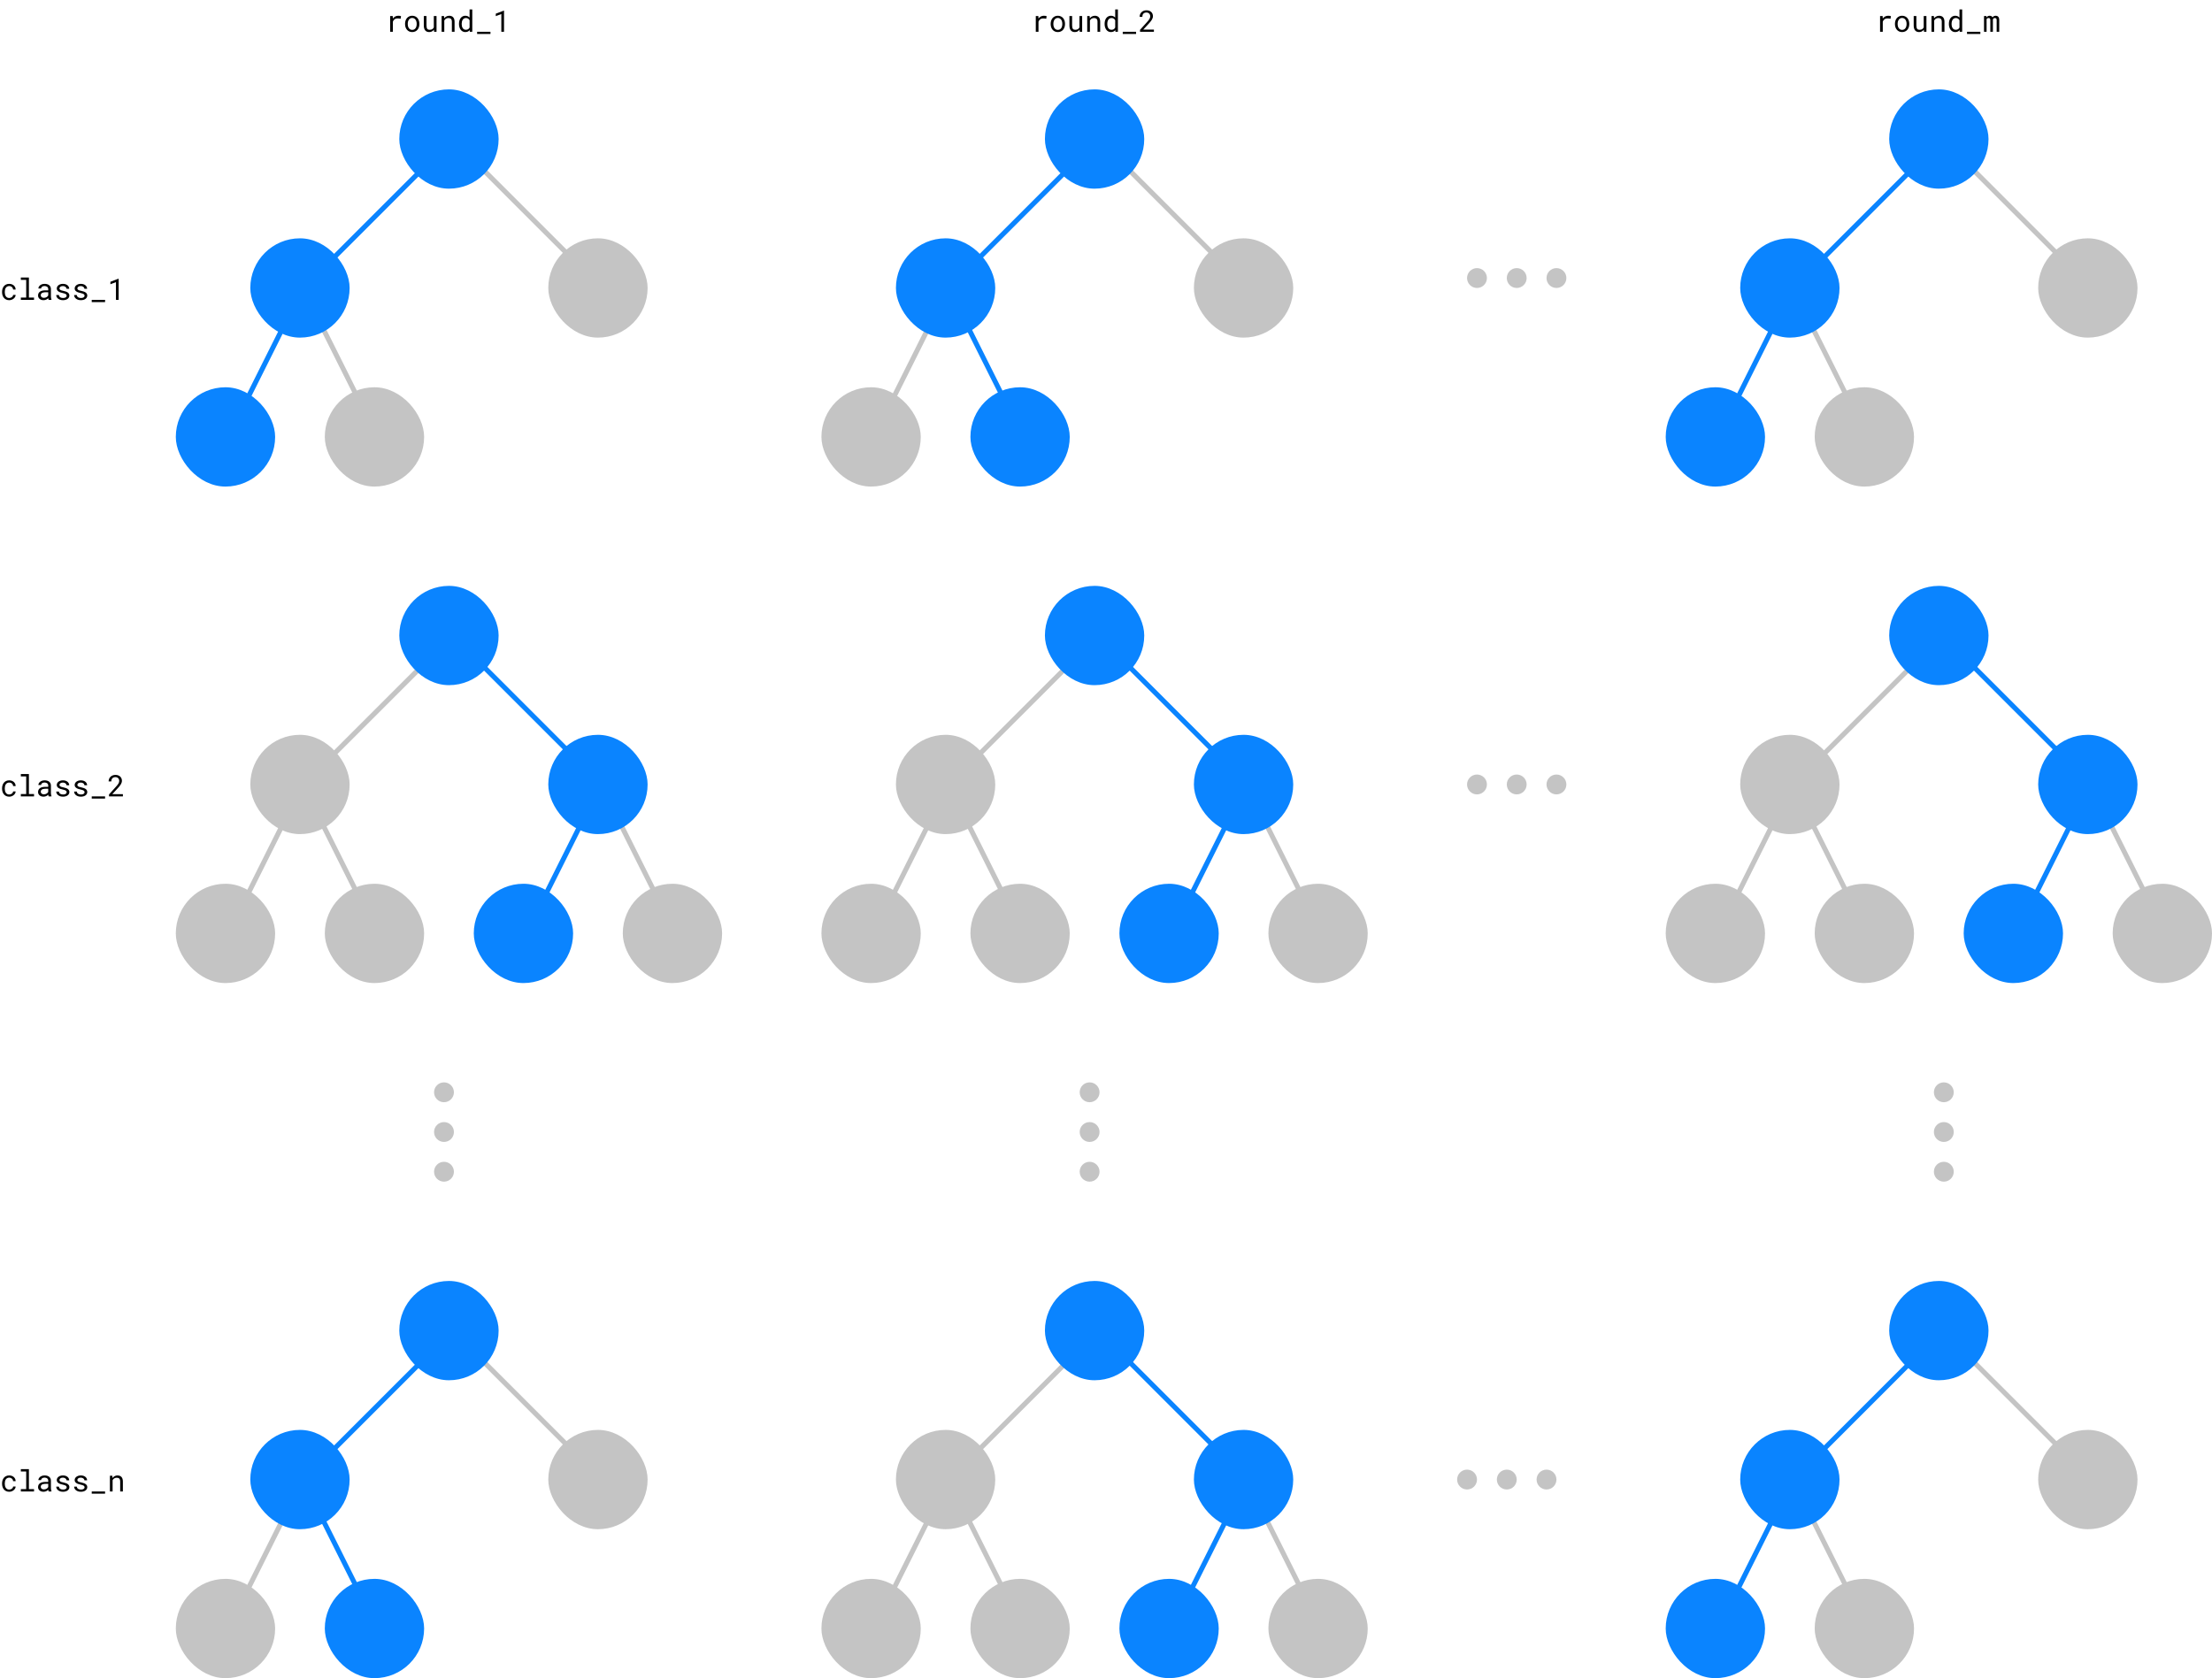 <svg width="2227" height="1690" viewBox="0 0 2227 1690" fill="none" xmlns="http://www.w3.org/2000/svg">
<path d="M400.935 15.857C399.782 15.857 398.752 16.111 397.844 16.619C396.945 17.117 396.174 17.801 395.529 18.67L395.515 18.274L395.397 16.15H392.819V32H395.544V21.834C395.72 21.346 395.939 20.906 396.203 20.516C396.477 20.115 396.794 19.778 397.155 19.505C397.556 19.192 398.024 18.958 398.562 18.802C399.099 18.636 399.699 18.553 400.363 18.553C400.881 18.553 401.374 18.582 401.843 18.641C402.321 18.689 402.824 18.773 403.352 18.89L403.718 16.238C403.444 16.121 403.034 16.028 402.487 15.96C401.95 15.892 401.433 15.857 400.935 15.857ZM407.805 23.929V24.251C407.805 25.394 407.971 26.453 408.303 27.43C408.635 28.406 409.113 29.256 409.738 29.979C410.354 30.701 411.105 31.268 411.994 31.678C412.893 32.088 413.903 32.293 415.026 32.293C416.14 32.293 417.141 32.088 418.029 31.678C418.918 31.268 419.675 30.701 420.3 29.979C420.915 29.256 421.389 28.406 421.721 27.43C422.053 26.453 422.219 25.394 422.219 24.251V23.929C422.219 22.786 422.053 21.727 421.721 20.75C421.389 19.764 420.915 18.909 420.3 18.186C419.675 17.464 418.913 16.898 418.015 16.487C417.126 16.067 416.12 15.857 414.997 15.857C413.884 15.857 412.883 16.067 411.994 16.487C411.105 16.898 410.354 17.464 409.738 18.186C409.113 18.909 408.635 19.764 408.303 20.75C407.971 21.727 407.805 22.786 407.805 23.929ZM410.515 24.251V23.929C410.515 23.157 410.607 22.42 410.793 21.717C410.979 21.004 411.262 20.379 411.643 19.842C412.014 19.305 412.478 18.88 413.034 18.567C413.591 18.245 414.245 18.084 414.997 18.084C415.749 18.084 416.403 18.245 416.96 18.567C417.526 18.88 418 19.305 418.381 19.842C418.752 20.379 419.03 21.004 419.216 21.717C419.411 22.42 419.509 23.157 419.509 23.929V24.251C419.509 25.032 419.416 25.779 419.23 26.492C419.045 27.195 418.767 27.815 418.396 28.352C418.015 28.89 417.541 29.314 416.975 29.627C416.418 29.939 415.769 30.096 415.026 30.096C414.274 30.096 413.615 29.939 413.049 29.627C412.482 29.314 412.014 28.89 411.643 28.352C411.262 27.815 410.979 27.195 410.793 26.492C410.607 25.779 410.515 25.032 410.515 24.251ZM437.028 32H439.489V16.15H436.765V27.518C436.618 27.859 436.433 28.177 436.208 28.47C435.993 28.753 435.739 28.997 435.446 29.202C435.095 29.456 434.68 29.656 434.201 29.803C433.723 29.939 433.181 30.008 432.575 30.008C432.058 30.008 431.599 29.939 431.198 29.803C430.808 29.666 430.476 29.427 430.202 29.085C429.929 28.753 429.724 28.304 429.587 27.737C429.45 27.171 429.382 26.458 429.382 25.599V16.15H426.672V25.569C426.672 26.751 426.799 27.767 427.053 28.616C427.316 29.456 427.688 30.149 428.166 30.696C428.645 31.243 429.221 31.648 429.895 31.912C430.568 32.166 431.32 32.293 432.15 32.293C433.186 32.293 434.099 32.078 434.89 31.648C435.681 31.209 436.34 30.599 436.867 29.817L437.028 32ZM444.602 32H447.312V20.633C447.497 20.291 447.712 19.979 447.956 19.695C448.21 19.412 448.483 19.163 448.776 18.948C449.138 18.704 449.533 18.514 449.963 18.377C450.393 18.23 450.856 18.157 451.354 18.157C451.931 18.157 452.438 18.226 452.878 18.362C453.327 18.499 453.708 18.719 454.021 19.021C454.323 19.324 454.553 19.72 454.709 20.208C454.865 20.696 454.943 21.292 454.943 21.995V32H457.653V21.936C457.653 20.882 457.521 19.974 457.258 19.212C457.004 18.44 456.638 17.806 456.159 17.308C455.681 16.81 455.1 16.443 454.416 16.209C453.742 15.975 452.99 15.857 452.16 15.857C451.545 15.867 450.959 15.96 450.402 16.136C449.855 16.302 449.348 16.541 448.879 16.854C448.566 17.059 448.269 17.303 447.985 17.586C447.712 17.859 447.458 18.162 447.224 18.494L447.033 16.15H444.602V32ZM462.106 23.943V24.251C462.106 25.384 462.258 26.443 462.561 27.43C462.863 28.406 463.288 29.256 463.835 29.979C464.382 30.701 465.041 31.268 465.812 31.678C466.594 32.088 467.463 32.293 468.42 32.293C469.396 32.293 470.251 32.127 470.983 31.795C471.716 31.463 472.346 30.975 472.873 30.33L472.99 32H475.48V9.5H472.771V17.718C472.253 17.112 471.638 16.653 470.925 16.341C470.222 16.019 469.396 15.857 468.449 15.857C467.482 15.857 466.608 16.058 465.827 16.458C465.046 16.858 464.382 17.415 463.835 18.128C463.278 18.841 462.849 19.695 462.546 20.691C462.253 21.678 462.106 22.762 462.106 23.943ZM464.816 24.251V23.943C464.816 23.172 464.899 22.439 465.065 21.746C465.231 21.043 465.49 20.423 465.842 19.886C466.184 19.358 466.623 18.939 467.16 18.626C467.707 18.314 468.361 18.157 469.123 18.157C470.012 18.157 470.754 18.367 471.35 18.787C471.945 19.197 472.419 19.725 472.771 20.369V27.723C472.419 28.416 471.945 28.968 471.35 29.378C470.754 29.788 470.002 29.993 469.094 29.993C468.342 29.993 467.697 29.842 467.16 29.539C466.623 29.227 466.184 28.807 465.842 28.279C465.49 27.752 465.231 27.142 465.065 26.448C464.899 25.755 464.816 25.023 464.816 24.251ZM493.791 34.212V32H480.358V34.212H493.791ZM507.443 32V10.672H507.224L499.152 13.777V16.253L504.733 14.129V32H507.443Z" fill="black"/>
<path d="M1050.93 15.857C1049.78 15.857 1048.75 16.111 1047.84 16.619C1046.95 17.117 1046.17 17.801 1045.53 18.67L1045.51 18.274L1045.4 16.15H1042.82V32H1045.54V21.834C1045.72 21.346 1045.94 20.906 1046.2 20.516C1046.48 20.115 1046.79 19.778 1047.16 19.505C1047.56 19.192 1048.02 18.958 1048.56 18.802C1049.1 18.636 1049.7 18.553 1050.36 18.553C1050.88 18.553 1051.37 18.582 1051.84 18.641C1052.32 18.689 1052.82 18.773 1053.35 18.89L1053.72 16.238C1053.44 16.121 1053.03 16.028 1052.49 15.96C1051.95 15.892 1051.43 15.857 1050.93 15.857ZM1057.8 23.929V24.251C1057.8 25.394 1057.97 26.453 1058.3 27.43C1058.63 28.406 1059.11 29.256 1059.74 29.979C1060.35 30.701 1061.11 31.268 1061.99 31.678C1062.89 32.088 1063.9 32.293 1065.03 32.293C1066.14 32.293 1067.14 32.088 1068.03 31.678C1068.92 31.268 1069.67 30.701 1070.3 29.979C1070.92 29.256 1071.39 28.406 1071.72 27.43C1072.05 26.453 1072.22 25.394 1072.22 24.251V23.929C1072.22 22.786 1072.05 21.727 1071.72 20.75C1071.39 19.764 1070.92 18.909 1070.3 18.186C1069.67 17.464 1068.91 16.898 1068.01 16.487C1067.13 16.067 1066.12 15.857 1065 15.857C1063.88 15.857 1062.88 16.067 1061.99 16.487C1061.11 16.898 1060.35 17.464 1059.74 18.186C1059.11 18.909 1058.63 19.764 1058.3 20.75C1057.97 21.727 1057.8 22.786 1057.8 23.929ZM1060.51 24.251V23.929C1060.51 23.157 1060.61 22.42 1060.79 21.717C1060.98 21.004 1061.26 20.379 1061.64 19.842C1062.01 19.305 1062.48 18.88 1063.03 18.567C1063.59 18.245 1064.25 18.084 1065 18.084C1065.75 18.084 1066.4 18.245 1066.96 18.567C1067.53 18.88 1068 19.305 1068.38 19.842C1068.75 20.379 1069.03 21.004 1069.22 21.717C1069.41 22.42 1069.51 23.157 1069.51 23.929V24.251C1069.51 25.032 1069.42 25.779 1069.23 26.492C1069.04 27.195 1068.77 27.815 1068.4 28.352C1068.01 28.89 1067.54 29.314 1066.97 29.627C1066.42 29.939 1065.77 30.096 1065.03 30.096C1064.27 30.096 1063.62 29.939 1063.05 29.627C1062.48 29.314 1062.01 28.89 1061.64 28.352C1061.26 27.815 1060.98 27.195 1060.79 26.492C1060.61 25.779 1060.51 25.032 1060.51 24.251ZM1087.03 32H1089.49V16.15H1086.76V27.518C1086.62 27.859 1086.43 28.177 1086.21 28.47C1085.99 28.753 1085.74 28.997 1085.45 29.202C1085.09 29.456 1084.68 29.656 1084.2 29.803C1083.72 29.939 1083.18 30.008 1082.58 30.008C1082.06 30.008 1081.6 29.939 1081.2 29.803C1080.81 29.666 1080.48 29.427 1080.2 29.085C1079.93 28.753 1079.72 28.304 1079.59 27.737C1079.45 27.171 1079.38 26.458 1079.38 25.599V16.15H1076.67V25.569C1076.67 26.751 1076.8 27.767 1077.05 28.616C1077.32 29.456 1077.69 30.149 1078.17 30.696C1078.64 31.243 1079.22 31.648 1079.89 31.912C1080.57 32.166 1081.32 32.293 1082.15 32.293C1083.19 32.293 1084.1 32.078 1084.89 31.648C1085.68 31.209 1086.34 30.599 1086.87 29.817L1087.03 32ZM1094.6 32H1097.31V20.633C1097.5 20.291 1097.71 19.979 1097.96 19.695C1098.21 19.412 1098.48 19.163 1098.78 18.948C1099.14 18.704 1099.53 18.514 1099.96 18.377C1100.39 18.23 1100.86 18.157 1101.35 18.157C1101.93 18.157 1102.44 18.226 1102.88 18.362C1103.33 18.499 1103.71 18.719 1104.02 19.021C1104.32 19.324 1104.55 19.72 1104.71 20.208C1104.87 20.696 1104.94 21.292 1104.94 21.995V32H1107.65V21.936C1107.65 20.882 1107.52 19.974 1107.26 19.212C1107 18.44 1106.64 17.806 1106.16 17.308C1105.68 16.81 1105.1 16.443 1104.42 16.209C1103.74 15.975 1102.99 15.857 1102.16 15.857C1101.54 15.867 1100.96 15.96 1100.4 16.136C1099.86 16.302 1099.35 16.541 1098.88 16.854C1098.57 17.059 1098.27 17.303 1097.99 17.586C1097.71 17.859 1097.46 18.162 1097.22 18.494L1097.03 16.15H1094.6V32ZM1112.11 23.943V24.251C1112.11 25.384 1112.26 26.443 1112.56 27.43C1112.86 28.406 1113.29 29.256 1113.83 29.979C1114.38 30.701 1115.04 31.268 1115.81 31.678C1116.59 32.088 1117.46 32.293 1118.42 32.293C1119.4 32.293 1120.25 32.127 1120.98 31.795C1121.72 31.463 1122.35 30.975 1122.87 30.33L1122.99 32H1125.48V9.5H1122.77V17.718C1122.25 17.112 1121.64 16.653 1120.92 16.341C1120.22 16.019 1119.4 15.857 1118.45 15.857C1117.48 15.857 1116.61 16.058 1115.83 16.458C1115.05 16.858 1114.38 17.415 1113.83 18.128C1113.28 18.841 1112.85 19.695 1112.55 20.691C1112.25 21.678 1112.11 22.762 1112.11 23.943ZM1114.82 24.251V23.943C1114.82 23.172 1114.9 22.439 1115.07 21.746C1115.23 21.043 1115.49 20.423 1115.84 19.886C1116.18 19.358 1116.62 18.939 1117.16 18.626C1117.71 18.314 1118.36 18.157 1119.12 18.157C1120.01 18.157 1120.75 18.367 1121.35 18.787C1121.95 19.197 1122.42 19.725 1122.77 20.369V27.723C1122.42 28.416 1121.95 28.968 1121.35 29.378C1120.75 29.788 1120 29.993 1119.09 29.993C1118.34 29.993 1117.7 29.842 1117.16 29.539C1116.62 29.227 1116.18 28.807 1115.84 28.279C1115.49 27.752 1115.23 27.142 1115.07 26.448C1114.9 25.755 1114.82 25.023 1114.82 24.251ZM1143.79 34.212V32H1130.36V34.212H1143.79ZM1161.74 32V29.788H1151.03L1156.75 23.577C1157.29 22.991 1157.8 22.405 1158.28 21.819C1158.77 21.224 1159.2 20.623 1159.57 20.018C1159.93 19.412 1160.22 18.802 1160.43 18.186C1160.65 17.561 1160.75 16.932 1160.75 16.297C1160.75 15.447 1160.6 14.661 1160.3 13.938C1160.01 13.216 1159.58 12.591 1159.03 12.063C1158.47 11.536 1157.79 11.126 1156.97 10.833C1156.17 10.53 1155.27 10.379 1154.26 10.379C1153.17 10.379 1152.19 10.555 1151.33 10.906C1150.49 11.258 1149.77 11.731 1149.18 12.327C1148.59 12.923 1148.13 13.621 1147.82 14.422C1147.51 15.213 1147.35 16.058 1147.35 16.956H1150.08C1150.08 16.292 1150.16 15.691 1150.32 15.154C1150.5 14.617 1150.76 14.158 1151.12 13.777C1151.46 13.406 1151.89 13.118 1152.4 12.913C1152.93 12.708 1153.55 12.605 1154.26 12.605C1154.85 12.605 1155.37 12.708 1155.83 12.913C1156.3 13.108 1156.7 13.377 1157.03 13.719C1157.36 14.06 1157.6 14.466 1157.77 14.935C1157.94 15.394 1158.03 15.887 1158.03 16.414C1158.03 16.844 1157.98 17.264 1157.87 17.674C1157.76 18.074 1157.58 18.499 1157.33 18.948C1157.07 19.407 1156.74 19.905 1156.32 20.442C1155.9 20.98 1155.37 21.595 1154.75 22.288L1147.76 30.052V32H1161.74Z" fill="black"/>
<path d="M1900.93 15.857C1899.78 15.857 1898.75 16.111 1897.84 16.619C1896.95 17.117 1896.17 17.801 1895.53 18.67L1895.51 18.274L1895.4 16.15H1892.82V32H1895.54V21.834C1895.72 21.346 1895.94 20.906 1896.2 20.516C1896.48 20.115 1896.79 19.778 1897.16 19.505C1897.56 19.192 1898.02 18.958 1898.56 18.802C1899.1 18.636 1899.7 18.553 1900.36 18.553C1900.88 18.553 1901.37 18.582 1901.84 18.641C1902.32 18.689 1902.82 18.773 1903.35 18.89L1903.72 16.238C1903.44 16.121 1903.03 16.028 1902.49 15.96C1901.95 15.892 1901.43 15.857 1900.93 15.857ZM1907.8 23.929V24.251C1907.8 25.394 1907.97 26.453 1908.3 27.43C1908.63 28.406 1909.11 29.256 1909.74 29.979C1910.35 30.701 1911.11 31.268 1911.99 31.678C1912.89 32.088 1913.9 32.293 1915.03 32.293C1916.14 32.293 1917.14 32.088 1918.03 31.678C1918.92 31.268 1919.67 30.701 1920.3 29.979C1920.92 29.256 1921.39 28.406 1921.72 27.43C1922.05 26.453 1922.22 25.394 1922.22 24.251V23.929C1922.22 22.786 1922.05 21.727 1921.72 20.75C1921.39 19.764 1920.92 18.909 1920.3 18.186C1919.67 17.464 1918.91 16.898 1918.01 16.487C1917.13 16.067 1916.12 15.857 1915 15.857C1913.88 15.857 1912.88 16.067 1911.99 16.487C1911.11 16.898 1910.35 17.464 1909.74 18.186C1909.11 18.909 1908.63 19.764 1908.3 20.75C1907.97 21.727 1907.8 22.786 1907.8 23.929ZM1910.51 24.251V23.929C1910.51 23.157 1910.61 22.42 1910.79 21.717C1910.98 21.004 1911.26 20.379 1911.64 19.842C1912.01 19.305 1912.48 18.88 1913.03 18.567C1913.59 18.245 1914.25 18.084 1915 18.084C1915.75 18.084 1916.4 18.245 1916.96 18.567C1917.53 18.88 1918 19.305 1918.38 19.842C1918.75 20.379 1919.03 21.004 1919.22 21.717C1919.41 22.42 1919.51 23.157 1919.51 23.929V24.251C1919.51 25.032 1919.42 25.779 1919.23 26.492C1919.04 27.195 1918.77 27.815 1918.4 28.352C1918.01 28.89 1917.54 29.314 1916.97 29.627C1916.42 29.939 1915.77 30.096 1915.03 30.096C1914.27 30.096 1913.62 29.939 1913.05 29.627C1912.48 29.314 1912.01 28.89 1911.64 28.352C1911.26 27.815 1910.98 27.195 1910.79 26.492C1910.61 25.779 1910.51 25.032 1910.51 24.251ZM1937.03 32H1939.49V16.15H1936.76V27.518C1936.62 27.859 1936.43 28.177 1936.21 28.47C1935.99 28.753 1935.74 28.997 1935.45 29.202C1935.09 29.456 1934.68 29.656 1934.2 29.803C1933.72 29.939 1933.18 30.008 1932.58 30.008C1932.06 30.008 1931.6 29.939 1931.2 29.803C1930.81 29.666 1930.48 29.427 1930.2 29.085C1929.93 28.753 1929.72 28.304 1929.59 27.737C1929.45 27.171 1929.38 26.458 1929.38 25.599V16.15H1926.67V25.569C1926.67 26.751 1926.8 27.767 1927.05 28.616C1927.32 29.456 1927.69 30.149 1928.17 30.696C1928.64 31.243 1929.22 31.648 1929.89 31.912C1930.57 32.166 1931.32 32.293 1932.15 32.293C1933.19 32.293 1934.1 32.078 1934.89 31.648C1935.68 31.209 1936.34 30.599 1936.87 29.817L1937.03 32ZM1944.6 32H1947.31V20.633C1947.5 20.291 1947.71 19.979 1947.96 19.695C1948.21 19.412 1948.48 19.163 1948.78 18.948C1949.14 18.704 1949.53 18.514 1949.96 18.377C1950.39 18.23 1950.86 18.157 1951.35 18.157C1951.93 18.157 1952.44 18.226 1952.88 18.362C1953.33 18.499 1953.71 18.719 1954.02 19.021C1954.32 19.324 1954.55 19.72 1954.71 20.208C1954.87 20.696 1954.94 21.292 1954.94 21.995V32H1957.65V21.936C1957.65 20.882 1957.52 19.974 1957.26 19.212C1957 18.44 1956.64 17.806 1956.16 17.308C1955.68 16.81 1955.1 16.443 1954.42 16.209C1953.74 15.975 1952.99 15.857 1952.16 15.857C1951.54 15.867 1950.96 15.96 1950.4 16.136C1949.86 16.302 1949.35 16.541 1948.88 16.854C1948.57 17.059 1948.27 17.303 1947.99 17.586C1947.71 17.859 1947.46 18.162 1947.22 18.494L1947.03 16.15H1944.6V32ZM1962.11 23.943V24.251C1962.11 25.384 1962.26 26.443 1962.56 27.43C1962.86 28.406 1963.29 29.256 1963.83 29.979C1964.38 30.701 1965.04 31.268 1965.81 31.678C1966.59 32.088 1967.46 32.293 1968.42 32.293C1969.4 32.293 1970.25 32.127 1970.98 31.795C1971.72 31.463 1972.35 30.975 1972.87 30.33L1972.99 32H1975.48V9.5H1972.77V17.718C1972.25 17.112 1971.64 16.653 1970.92 16.341C1970.22 16.019 1969.4 15.857 1968.45 15.857C1967.48 15.857 1966.61 16.058 1965.83 16.458C1965.05 16.858 1964.38 17.415 1963.83 18.128C1963.28 18.841 1962.85 19.695 1962.55 20.691C1962.25 21.678 1962.11 22.762 1962.11 23.943ZM1964.82 24.251V23.943C1964.82 23.172 1964.9 22.439 1965.07 21.746C1965.23 21.043 1965.49 20.423 1965.84 19.886C1966.18 19.358 1966.62 18.939 1967.16 18.626C1967.71 18.314 1968.36 18.157 1969.12 18.157C1970.01 18.157 1970.75 18.367 1971.35 18.787C1971.95 19.197 1972.42 19.725 1972.77 20.369V27.723C1972.42 28.416 1971.95 28.968 1971.35 29.378C1970.75 29.788 1970 29.993 1969.09 29.993C1968.34 29.993 1967.7 29.842 1967.16 29.539C1966.62 29.227 1966.18 28.807 1965.84 28.279C1965.49 27.752 1965.23 27.142 1965.07 26.448C1964.9 25.755 1964.82 25.023 1964.82 24.251ZM1993.79 34.212V32H1980.36V34.212H1993.79ZM1999.9 16.15H1997.47V32H2000.05V19.388C2000.1 19.231 2000.18 19.085 2000.27 18.948C2000.36 18.811 2000.48 18.689 2000.6 18.582C2000.77 18.445 2000.97 18.343 2001.2 18.274C2001.45 18.196 2001.73 18.157 2002.05 18.157C2002.35 18.157 2002.6 18.196 2002.81 18.274C2003.04 18.343 2003.22 18.455 2003.37 18.611C2003.53 18.777 2003.64 18.987 2003.71 19.241C2003.79 19.495 2003.83 19.788 2003.83 20.12V32H2006.4V20.135C2006.4 20.076 2006.4 20.027 2006.4 19.988C2006.4 19.939 2006.4 19.891 2006.4 19.842C2006.43 19.598 2006.49 19.378 2006.58 19.183C2006.67 18.977 2006.79 18.797 2006.95 18.641C2007.1 18.494 2007.3 18.377 2007.53 18.289C2007.77 18.201 2008.04 18.157 2008.37 18.157C2008.67 18.157 2008.93 18.196 2009.16 18.274C2009.39 18.352 2009.59 18.47 2009.74 18.626C2009.89 18.792 2010 19.002 2010.08 19.256C2010.16 19.51 2010.2 19.803 2010.2 20.135V32H2012.78V20.164C2012.78 19.402 2012.69 18.743 2012.51 18.186C2012.34 17.62 2012.08 17.161 2011.75 16.81C2011.45 16.497 2011.08 16.263 2010.64 16.106C2010.2 15.94 2009.7 15.857 2009.16 15.857C2008.76 15.867 2008.39 15.921 2008.04 16.019C2007.71 16.116 2007.41 16.248 2007.14 16.414C2006.92 16.561 2006.72 16.731 2006.54 16.927C2006.35 17.122 2006.19 17.332 2006.05 17.557C2005.94 17.312 2005.81 17.093 2005.66 16.898C2005.51 16.702 2005.34 16.536 2005.16 16.399C2004.9 16.224 2004.61 16.092 2004.26 16.004C2003.93 15.906 2003.56 15.857 2003.14 15.857C2002.39 15.867 2001.76 16.028 2001.23 16.341C2000.71 16.653 2000.29 17.088 1999.97 17.645L1999.9 16.15Z" fill="black"/>
<path d="M9.302 300.096C8.452 300.096 7.739 299.93 7.163 299.598C6.597 299.256 6.143 298.812 5.801 298.265C5.449 297.728 5.195 297.122 5.039 296.448C4.893 295.765 4.819 295.076 4.819 294.383V293.768C4.819 293.084 4.893 292.405 5.039 291.731C5.195 291.058 5.449 290.447 5.801 289.9C6.152 289.363 6.611 288.929 7.178 288.597C7.754 288.255 8.462 288.084 9.302 288.084C9.849 288.084 10.356 288.177 10.825 288.362C11.304 288.548 11.714 288.802 12.056 289.124C12.398 289.446 12.666 289.822 12.861 290.252C13.066 290.672 13.174 291.121 13.184 291.6H15.747C15.747 290.799 15.586 290.047 15.264 289.344C14.941 288.641 14.497 288.03 13.931 287.513C13.354 287.005 12.671 286.604 11.88 286.312C11.099 286.009 10.239 285.857 9.302 285.857C8.101 285.857 7.051 286.072 6.152 286.502C5.254 286.932 4.507 287.508 3.911 288.23C3.306 288.963 2.852 289.808 2.549 290.765C2.246 291.722 2.095 292.723 2.095 293.768V294.383C2.095 295.438 2.246 296.443 2.549 297.4C2.852 298.348 3.306 299.183 3.911 299.905C4.507 300.638 5.254 301.219 6.152 301.648C7.051 302.078 8.101 302.293 9.302 302.293C10.142 302.293 10.947 302.151 11.719 301.868C12.49 301.575 13.174 301.185 13.77 300.696C14.365 300.218 14.839 299.661 15.19 299.026C15.552 298.382 15.737 297.708 15.747 297.005H13.184C13.174 297.444 13.057 297.854 12.832 298.235C12.617 298.606 12.329 298.929 11.968 299.202C11.606 299.485 11.191 299.705 10.723 299.861C10.264 300.018 9.79 300.096 9.302 300.096ZM20.991 279.5V281.858H26.382V299.656H20.991V302H34.263V299.656H29.092V279.5H20.991ZM48.999 302H51.826V301.766C51.65 301.326 51.514 300.813 51.416 300.228C51.318 299.632 51.27 299.07 51.27 298.543V291.175C51.27 290.286 51.108 289.51 50.786 288.846C50.464 288.182 50.024 287.625 49.468 287.176C48.901 286.736 48.232 286.409 47.461 286.194C46.69 285.97 45.855 285.857 44.956 285.857C43.97 285.857 43.086 285.994 42.305 286.268C41.533 286.541 40.879 286.897 40.342 287.337C39.795 287.786 39.375 288.289 39.082 288.846C38.799 289.402 38.652 289.969 38.643 290.545H41.367C41.367 290.213 41.445 289.896 41.602 289.593C41.768 289.28 41.997 289.012 42.29 288.787C42.583 288.562 42.94 288.382 43.359 288.245C43.789 288.108 44.273 288.04 44.81 288.04C45.386 288.04 45.903 288.113 46.362 288.26C46.831 288.406 47.227 288.611 47.549 288.875C47.871 289.148 48.12 289.476 48.296 289.856C48.472 290.237 48.56 290.667 48.56 291.146V292.391H45.601C44.497 292.391 43.496 292.498 42.598 292.713C41.709 292.928 40.947 293.25 40.312 293.68C39.678 294.119 39.185 294.666 38.833 295.32C38.491 295.975 38.32 296.736 38.32 297.605C38.32 298.27 38.447 298.89 38.701 299.466C38.965 300.032 39.336 300.521 39.815 300.931C40.283 301.351 40.855 301.683 41.528 301.927C42.212 302.171 42.974 302.293 43.813 302.293C44.331 302.293 44.819 302.239 45.278 302.132C45.737 302.024 46.172 301.878 46.582 301.692C46.982 301.507 47.349 301.292 47.681 301.048C48.023 300.804 48.33 300.545 48.603 300.271C48.633 300.604 48.677 300.926 48.735 301.238C48.804 301.541 48.892 301.795 48.999 302ZM44.209 299.935C43.682 299.935 43.218 299.866 42.817 299.729C42.417 299.593 42.085 299.402 41.821 299.158C41.558 298.924 41.357 298.641 41.221 298.309C41.094 297.977 41.03 297.615 41.03 297.225C41.03 296.814 41.103 296.448 41.25 296.126C41.406 295.804 41.631 295.525 41.924 295.291C42.334 294.959 42.886 294.715 43.579 294.559C44.282 294.393 45.102 294.31 46.04 294.31H48.56V297.518C48.403 297.83 48.188 298.133 47.915 298.426C47.642 298.709 47.319 298.963 46.948 299.188C46.567 299.412 46.148 299.593 45.688 299.729C45.23 299.866 44.736 299.935 44.209 299.935ZM67.134 297.796C67.134 298.05 67.085 298.289 66.987 298.514C66.89 298.738 66.748 298.943 66.562 299.129C66.26 299.432 65.84 299.671 65.303 299.847C64.766 300.013 64.136 300.096 63.413 300.096C62.954 300.096 62.49 300.047 62.022 299.949C61.553 299.852 61.128 299.686 60.747 299.451C60.356 299.217 60.029 298.909 59.766 298.528C59.512 298.147 59.365 297.679 59.326 297.122H56.616C56.616 297.796 56.768 298.445 57.07 299.07C57.383 299.695 57.832 300.242 58.418 300.711C58.994 301.189 59.702 301.575 60.542 301.868C61.382 302.151 62.339 302.293 63.413 302.293C64.351 302.293 65.215 302.181 66.006 301.956C66.797 301.731 67.476 301.414 68.042 301.004C68.608 300.594 69.048 300.101 69.36 299.524C69.683 298.948 69.844 298.309 69.844 297.605C69.844 296.951 69.702 296.375 69.419 295.877C69.145 295.379 68.745 294.939 68.218 294.559C67.69 294.188 67.041 293.87 66.269 293.606C65.498 293.333 64.624 293.094 63.648 292.889C62.905 292.742 62.29 292.591 61.802 292.435C61.323 292.278 60.942 292.103 60.659 291.907C60.366 291.712 60.161 291.492 60.044 291.248C59.927 291.004 59.868 290.726 59.868 290.413C59.868 290.11 59.941 289.817 60.088 289.534C60.234 289.251 60.454 289.002 60.747 288.787C61.03 288.572 61.387 288.401 61.816 288.274C62.256 288.147 62.764 288.084 63.34 288.084C63.897 288.084 64.394 288.162 64.834 288.318C65.283 288.475 65.664 288.68 65.977 288.934C66.289 289.188 66.533 289.48 66.709 289.812C66.885 290.135 66.973 290.467 66.973 290.809H69.683C69.683 290.115 69.531 289.471 69.228 288.875C68.936 288.27 68.516 287.742 67.969 287.293C67.422 286.844 66.758 286.492 65.977 286.238C65.195 285.984 64.316 285.857 63.34 285.857C62.432 285.857 61.597 285.979 60.835 286.224C60.083 286.468 59.434 286.8 58.887 287.22C58.34 287.64 57.915 288.133 57.612 288.699C57.31 289.256 57.158 289.856 57.158 290.501C57.158 291.155 57.305 291.731 57.598 292.229C57.891 292.718 58.306 293.143 58.843 293.504C59.37 293.875 60.005 294.192 60.747 294.456C61.499 294.72 62.329 294.944 63.237 295.13C63.98 295.276 64.6 295.442 65.098 295.628C65.596 295.804 65.996 295.999 66.299 296.214C66.602 296.429 66.816 296.668 66.943 296.932C67.07 297.186 67.134 297.474 67.134 297.796ZM85.151 297.796C85.151 298.05 85.103 298.289 85.005 298.514C84.907 298.738 84.766 298.943 84.58 299.129C84.277 299.432 83.857 299.671 83.32 299.847C82.783 300.013 82.153 300.096 81.431 300.096C80.972 300.096 80.508 300.047 80.039 299.949C79.57 299.852 79.145 299.686 78.765 299.451C78.374 299.217 78.047 298.909 77.783 298.528C77.529 298.147 77.383 297.679 77.344 297.122H74.634C74.634 297.796 74.785 298.445 75.088 299.07C75.4 299.695 75.85 300.242 76.436 300.711C77.012 301.189 77.72 301.575 78.56 301.868C79.399 302.151 80.356 302.293 81.431 302.293C82.368 302.293 83.232 302.181 84.023 301.956C84.814 301.731 85.493 301.414 86.06 301.004C86.626 300.594 87.065 300.101 87.378 299.524C87.7 298.948 87.861 298.309 87.861 297.605C87.861 296.951 87.72 296.375 87.436 295.877C87.163 295.379 86.763 294.939 86.235 294.559C85.708 294.188 85.059 293.87 84.287 293.606C83.516 293.333 82.642 293.094 81.665 292.889C80.923 292.742 80.308 292.591 79.819 292.435C79.341 292.278 78.96 292.103 78.677 291.907C78.384 291.712 78.179 291.492 78.061 291.248C77.944 291.004 77.886 290.726 77.886 290.413C77.886 290.11 77.959 289.817 78.106 289.534C78.252 289.251 78.472 289.002 78.765 288.787C79.048 288.572 79.404 288.401 79.834 288.274C80.273 288.147 80.781 288.084 81.357 288.084C81.914 288.084 82.412 288.162 82.852 288.318C83.301 288.475 83.682 288.68 83.994 288.934C84.307 289.188 84.551 289.48 84.727 289.812C84.902 290.135 84.99 290.467 84.99 290.809H87.7C87.7 290.115 87.549 289.471 87.246 288.875C86.953 288.27 86.533 287.742 85.986 287.293C85.439 286.844 84.775 286.492 83.994 286.238C83.213 285.984 82.334 285.857 81.357 285.857C80.449 285.857 79.614 285.979 78.853 286.224C78.101 286.468 77.451 286.8 76.904 287.22C76.357 287.64 75.933 288.133 75.63 288.699C75.327 289.256 75.176 289.856 75.176 290.501C75.176 291.155 75.322 291.731 75.615 292.229C75.908 292.718 76.323 293.143 76.86 293.504C77.388 293.875 78.022 294.192 78.765 294.456C79.517 294.72 80.347 294.944 81.255 295.13C81.997 295.276 82.617 295.442 83.115 295.628C83.613 295.804 84.014 295.999 84.316 296.214C84.619 296.429 84.834 296.668 84.961 296.932C85.088 297.186 85.151 297.474 85.151 297.796ZM105.791 304.212V302H92.358V304.212H105.791ZM119.443 302V280.672H119.224L111.152 283.777V286.253L116.733 284.129V302H119.443Z" fill="black"/>
<path d="M9.302 800.096C8.452 800.096 7.739 799.93 7.163 799.598C6.597 799.256 6.143 798.812 5.801 798.265C5.449 797.728 5.195 797.122 5.039 796.448C4.893 795.765 4.819 795.076 4.819 794.383V793.768C4.819 793.084 4.893 792.405 5.039 791.731C5.195 791.058 5.449 790.447 5.801 789.9C6.152 789.363 6.611 788.929 7.178 788.597C7.754 788.255 8.462 788.084 9.302 788.084C9.849 788.084 10.356 788.177 10.825 788.362C11.304 788.548 11.714 788.802 12.056 789.124C12.398 789.446 12.666 789.822 12.861 790.252C13.066 790.672 13.174 791.121 13.184 791.6H15.747C15.747 790.799 15.586 790.047 15.264 789.344C14.941 788.641 14.497 788.03 13.931 787.513C13.354 787.005 12.671 786.604 11.88 786.312C11.099 786.009 10.239 785.857 9.302 785.857C8.101 785.857 7.051 786.072 6.152 786.502C5.254 786.932 4.507 787.508 3.911 788.23C3.306 788.963 2.852 789.808 2.549 790.765C2.246 791.722 2.095 792.723 2.095 793.768V794.383C2.095 795.438 2.246 796.443 2.549 797.4C2.852 798.348 3.306 799.183 3.911 799.905C4.507 800.638 5.254 801.219 6.152 801.648C7.051 802.078 8.101 802.293 9.302 802.293C10.142 802.293 10.947 802.151 11.719 801.868C12.49 801.575 13.174 801.185 13.77 800.696C14.365 800.218 14.839 799.661 15.19 799.026C15.552 798.382 15.737 797.708 15.747 797.005H13.184C13.174 797.444 13.057 797.854 12.832 798.235C12.617 798.606 12.329 798.929 11.968 799.202C11.606 799.485 11.191 799.705 10.723 799.861C10.264 800.018 9.79 800.096 9.302 800.096ZM20.991 779.5V781.858H26.382V799.656H20.991V802H34.263V799.656H29.092V779.5H20.991ZM48.999 802H51.826V801.766C51.65 801.326 51.514 800.813 51.416 800.228C51.318 799.632 51.27 799.07 51.27 798.543V791.175C51.27 790.286 51.108 789.51 50.786 788.846C50.464 788.182 50.024 787.625 49.468 787.176C48.901 786.736 48.232 786.409 47.461 786.194C46.69 785.97 45.855 785.857 44.956 785.857C43.97 785.857 43.086 785.994 42.305 786.268C41.533 786.541 40.879 786.897 40.342 787.337C39.795 787.786 39.375 788.289 39.082 788.846C38.799 789.402 38.652 789.969 38.643 790.545H41.367C41.367 790.213 41.445 789.896 41.602 789.593C41.768 789.28 41.997 789.012 42.29 788.787C42.583 788.562 42.94 788.382 43.359 788.245C43.789 788.108 44.273 788.04 44.81 788.04C45.386 788.04 45.903 788.113 46.362 788.26C46.831 788.406 47.227 788.611 47.549 788.875C47.871 789.148 48.12 789.476 48.296 789.856C48.472 790.237 48.56 790.667 48.56 791.146V792.391H45.601C44.497 792.391 43.496 792.498 42.598 792.713C41.709 792.928 40.947 793.25 40.312 793.68C39.678 794.119 39.185 794.666 38.833 795.32C38.491 795.975 38.32 796.736 38.32 797.605C38.32 798.27 38.447 798.89 38.701 799.466C38.965 800.032 39.336 800.521 39.815 800.931C40.283 801.351 40.855 801.683 41.528 801.927C42.212 802.171 42.974 802.293 43.813 802.293C44.331 802.293 44.819 802.239 45.278 802.132C45.737 802.024 46.172 801.878 46.582 801.692C46.982 801.507 47.349 801.292 47.681 801.048C48.023 800.804 48.33 800.545 48.603 800.271C48.633 800.604 48.677 800.926 48.735 801.238C48.804 801.541 48.892 801.795 48.999 802ZM44.209 799.935C43.682 799.935 43.218 799.866 42.817 799.729C42.417 799.593 42.085 799.402 41.821 799.158C41.558 798.924 41.357 798.641 41.221 798.309C41.094 797.977 41.03 797.615 41.03 797.225C41.03 796.814 41.103 796.448 41.25 796.126C41.406 795.804 41.631 795.525 41.924 795.291C42.334 794.959 42.886 794.715 43.579 794.559C44.282 794.393 45.102 794.31 46.04 794.31H48.56V797.518C48.403 797.83 48.188 798.133 47.915 798.426C47.642 798.709 47.319 798.963 46.948 799.188C46.567 799.412 46.148 799.593 45.688 799.729C45.23 799.866 44.736 799.935 44.209 799.935ZM67.134 797.796C67.134 798.05 67.085 798.289 66.987 798.514C66.89 798.738 66.748 798.943 66.562 799.129C66.26 799.432 65.84 799.671 65.303 799.847C64.766 800.013 64.136 800.096 63.413 800.096C62.954 800.096 62.49 800.047 62.022 799.949C61.553 799.852 61.128 799.686 60.747 799.451C60.356 799.217 60.029 798.909 59.766 798.528C59.512 798.147 59.365 797.679 59.326 797.122H56.616C56.616 797.796 56.768 798.445 57.07 799.07C57.383 799.695 57.832 800.242 58.418 800.711C58.994 801.189 59.702 801.575 60.542 801.868C61.382 802.151 62.339 802.293 63.413 802.293C64.351 802.293 65.215 802.181 66.006 801.956C66.797 801.731 67.476 801.414 68.042 801.004C68.608 800.594 69.048 800.101 69.36 799.524C69.683 798.948 69.844 798.309 69.844 797.605C69.844 796.951 69.702 796.375 69.419 795.877C69.145 795.379 68.745 794.939 68.218 794.559C67.69 794.188 67.041 793.87 66.269 793.606C65.498 793.333 64.624 793.094 63.648 792.889C62.905 792.742 62.29 792.591 61.802 792.435C61.323 792.278 60.942 792.103 60.659 791.907C60.366 791.712 60.161 791.492 60.044 791.248C59.927 791.004 59.868 790.726 59.868 790.413C59.868 790.11 59.941 789.817 60.088 789.534C60.234 789.251 60.454 789.002 60.747 788.787C61.03 788.572 61.387 788.401 61.816 788.274C62.256 788.147 62.764 788.084 63.34 788.084C63.897 788.084 64.394 788.162 64.834 788.318C65.283 788.475 65.664 788.68 65.977 788.934C66.289 789.188 66.533 789.48 66.709 789.812C66.885 790.135 66.973 790.467 66.973 790.809H69.683C69.683 790.115 69.531 789.471 69.228 788.875C68.936 788.27 68.516 787.742 67.969 787.293C67.422 786.844 66.758 786.492 65.977 786.238C65.195 785.984 64.316 785.857 63.34 785.857C62.432 785.857 61.597 785.979 60.835 786.224C60.083 786.468 59.434 786.8 58.887 787.22C58.34 787.64 57.915 788.133 57.612 788.699C57.31 789.256 57.158 789.856 57.158 790.501C57.158 791.155 57.305 791.731 57.598 792.229C57.891 792.718 58.306 793.143 58.843 793.504C59.37 793.875 60.005 794.192 60.747 794.456C61.499 794.72 62.329 794.944 63.237 795.13C63.98 795.276 64.6 795.442 65.098 795.628C65.596 795.804 65.996 795.999 66.299 796.214C66.602 796.429 66.816 796.668 66.943 796.932C67.07 797.186 67.134 797.474 67.134 797.796ZM85.151 797.796C85.151 798.05 85.103 798.289 85.005 798.514C84.907 798.738 84.766 798.943 84.58 799.129C84.277 799.432 83.857 799.671 83.32 799.847C82.783 800.013 82.153 800.096 81.431 800.096C80.972 800.096 80.508 800.047 80.039 799.949C79.57 799.852 79.145 799.686 78.765 799.451C78.374 799.217 78.047 798.909 77.783 798.528C77.529 798.147 77.383 797.679 77.344 797.122H74.634C74.634 797.796 74.785 798.445 75.088 799.07C75.4 799.695 75.85 800.242 76.436 800.711C77.012 801.189 77.72 801.575 78.56 801.868C79.399 802.151 80.356 802.293 81.431 802.293C82.368 802.293 83.232 802.181 84.023 801.956C84.814 801.731 85.493 801.414 86.06 801.004C86.626 800.594 87.065 800.101 87.378 799.524C87.7 798.948 87.861 798.309 87.861 797.605C87.861 796.951 87.72 796.375 87.436 795.877C87.163 795.379 86.763 794.939 86.235 794.559C85.708 794.188 85.059 793.87 84.287 793.606C83.516 793.333 82.642 793.094 81.665 792.889C80.923 792.742 80.308 792.591 79.819 792.435C79.341 792.278 78.96 792.103 78.677 791.907C78.384 791.712 78.179 791.492 78.061 791.248C77.944 791.004 77.886 790.726 77.886 790.413C77.886 790.11 77.959 789.817 78.106 789.534C78.252 789.251 78.472 789.002 78.765 788.787C79.048 788.572 79.404 788.401 79.834 788.274C80.273 788.147 80.781 788.084 81.357 788.084C81.914 788.084 82.412 788.162 82.852 788.318C83.301 788.475 83.682 788.68 83.994 788.934C84.307 789.188 84.551 789.48 84.727 789.812C84.902 790.135 84.99 790.467 84.99 790.809H87.7C87.7 790.115 87.549 789.471 87.246 788.875C86.953 788.27 86.533 787.742 85.986 787.293C85.439 786.844 84.775 786.492 83.994 786.238C83.213 785.984 82.334 785.857 81.357 785.857C80.449 785.857 79.614 785.979 78.853 786.224C78.101 786.468 77.451 786.8 76.904 787.22C76.357 787.64 75.933 788.133 75.63 788.699C75.327 789.256 75.176 789.856 75.176 790.501C75.176 791.155 75.322 791.731 75.615 792.229C75.908 792.718 76.323 793.143 76.86 793.504C77.388 793.875 78.022 794.192 78.765 794.456C79.517 794.72 80.347 794.944 81.255 795.13C81.997 795.276 82.617 795.442 83.115 795.628C83.613 795.804 84.014 795.999 84.316 796.214C84.619 796.429 84.834 796.668 84.961 796.932C85.088 797.186 85.151 797.474 85.151 797.796ZM105.791 804.212V802H92.358V804.212H105.791ZM123.735 802V799.788H113.027L118.755 793.577C119.292 792.991 119.8 792.405 120.278 791.819C120.767 791.224 121.196 790.623 121.567 790.018C121.929 789.412 122.217 788.802 122.432 788.187C122.646 787.562 122.754 786.932 122.754 786.297C122.754 785.447 122.603 784.661 122.3 783.938C122.007 783.216 121.582 782.591 121.025 782.063C120.469 781.536 119.785 781.126 118.975 780.833C118.174 780.53 117.271 780.379 116.265 780.379C115.171 780.379 114.194 780.555 113.335 780.906C112.485 781.258 111.768 781.731 111.182 782.327C110.586 782.923 110.132 783.621 109.819 784.422C109.507 785.213 109.351 786.058 109.351 786.956H112.075C112.075 786.292 112.158 785.691 112.324 785.154C112.5 784.617 112.764 784.158 113.115 783.777C113.457 783.406 113.887 783.118 114.404 782.913C114.932 782.708 115.552 782.605 116.265 782.605C116.851 782.605 117.373 782.708 117.832 782.913C118.301 783.108 118.701 783.377 119.033 783.719C119.355 784.061 119.6 784.466 119.766 784.935C119.941 785.394 120.029 785.887 120.029 786.414C120.029 786.844 119.976 787.264 119.868 787.674C119.761 788.074 119.58 788.499 119.326 788.948C119.072 789.407 118.735 789.905 118.315 790.442C117.896 790.979 117.373 791.595 116.748 792.288L109.761 800.052V802H123.735Z" fill="black"/>
<path d="M9.302 1500.1C8.452 1500.1 7.739 1499.93 7.163 1499.6C6.597 1499.26 6.143 1498.81 5.801 1498.26C5.449 1497.73 5.195 1497.12 5.039 1496.45C4.893 1495.76 4.819 1495.08 4.819 1494.38V1493.77C4.819 1493.08 4.893 1492.41 5.039 1491.73C5.195 1491.06 5.449 1490.45 5.801 1489.9C6.152 1489.36 6.611 1488.93 7.178 1488.6C7.754 1488.25 8.462 1488.08 9.302 1488.08C9.849 1488.08 10.356 1488.18 10.825 1488.36C11.304 1488.55 11.714 1488.8 12.056 1489.12C12.398 1489.45 12.666 1489.82 12.861 1490.25C13.066 1490.67 13.174 1491.12 13.184 1491.6H15.747C15.747 1490.8 15.586 1490.05 15.264 1489.34C14.941 1488.64 14.497 1488.03 13.931 1487.51C13.354 1487 12.671 1486.6 11.88 1486.31C11.099 1486.01 10.239 1485.86 9.302 1485.86C8.101 1485.86 7.051 1486.07 6.152 1486.5C5.254 1486.93 4.507 1487.51 3.911 1488.23C3.306 1488.96 2.852 1489.81 2.549 1490.76C2.246 1491.72 2.095 1492.72 2.095 1493.77V1494.38C2.095 1495.44 2.246 1496.44 2.549 1497.4C2.852 1498.35 3.306 1499.18 3.911 1499.91C4.507 1500.64 5.254 1501.22 6.152 1501.65C7.051 1502.08 8.101 1502.29 9.302 1502.29C10.142 1502.29 10.947 1502.15 11.719 1501.87C12.49 1501.58 13.174 1501.18 13.77 1500.7C14.365 1500.22 14.839 1499.66 15.19 1499.03C15.552 1498.38 15.737 1497.71 15.747 1497H13.184C13.174 1497.44 13.057 1497.85 12.832 1498.24C12.617 1498.61 12.329 1498.93 11.968 1499.2C11.606 1499.49 11.191 1499.71 10.723 1499.86C10.264 1500.02 9.79 1500.1 9.302 1500.1ZM20.991 1479.5V1481.86H26.382V1499.66H20.991V1502H34.263V1499.66H29.092V1479.5H20.991ZM48.999 1502H51.826V1501.77C51.65 1501.33 51.514 1500.81 51.416 1500.23C51.318 1499.63 51.27 1499.07 51.27 1498.54V1491.17C51.27 1490.29 51.108 1489.51 50.786 1488.85C50.464 1488.18 50.024 1487.62 49.468 1487.18C48.901 1486.74 48.232 1486.41 47.461 1486.19C46.69 1485.97 45.855 1485.86 44.956 1485.86C43.97 1485.86 43.086 1485.99 42.305 1486.27C41.533 1486.54 40.879 1486.9 40.342 1487.34C39.795 1487.79 39.375 1488.29 39.082 1488.85C38.799 1489.4 38.652 1489.97 38.643 1490.54H41.367C41.367 1490.21 41.445 1489.9 41.602 1489.59C41.768 1489.28 41.997 1489.01 42.29 1488.79C42.583 1488.56 42.94 1488.38 43.359 1488.25C43.789 1488.11 44.273 1488.04 44.81 1488.04C45.386 1488.04 45.903 1488.11 46.362 1488.26C46.831 1488.41 47.227 1488.61 47.549 1488.88C47.871 1489.15 48.12 1489.48 48.296 1489.86C48.472 1490.24 48.56 1490.67 48.56 1491.15V1492.39H45.601C44.497 1492.39 43.496 1492.5 42.598 1492.71C41.709 1492.93 40.947 1493.25 40.312 1493.68C39.678 1494.12 39.185 1494.67 38.833 1495.32C38.491 1495.97 38.32 1496.74 38.32 1497.61C38.32 1498.27 38.447 1498.89 38.701 1499.47C38.965 1500.03 39.336 1500.52 39.815 1500.93C40.283 1501.35 40.855 1501.68 41.528 1501.93C42.212 1502.17 42.974 1502.29 43.813 1502.29C44.331 1502.29 44.819 1502.24 45.278 1502.13C45.737 1502.02 46.172 1501.88 46.582 1501.69C46.982 1501.51 47.349 1501.29 47.681 1501.05C48.023 1500.8 48.33 1500.54 48.603 1500.27C48.633 1500.6 48.677 1500.93 48.735 1501.24C48.804 1501.54 48.892 1501.79 48.999 1502ZM44.209 1499.93C43.682 1499.93 43.218 1499.87 42.817 1499.73C42.417 1499.59 42.085 1499.4 41.821 1499.16C41.558 1498.92 41.357 1498.64 41.221 1498.31C41.094 1497.98 41.03 1497.62 41.03 1497.22C41.03 1496.81 41.103 1496.45 41.25 1496.13C41.406 1495.8 41.631 1495.53 41.924 1495.29C42.334 1494.96 42.886 1494.71 43.579 1494.56C44.282 1494.39 45.102 1494.31 46.04 1494.31H48.56V1497.52C48.403 1497.83 48.188 1498.13 47.915 1498.43C47.642 1498.71 47.319 1498.96 46.948 1499.19C46.567 1499.41 46.148 1499.59 45.688 1499.73C45.23 1499.87 44.736 1499.93 44.209 1499.93ZM67.134 1497.8C67.134 1498.05 67.085 1498.29 66.987 1498.51C66.89 1498.74 66.748 1498.94 66.562 1499.13C66.26 1499.43 65.84 1499.67 65.303 1499.85C64.766 1500.01 64.136 1500.1 63.413 1500.1C62.954 1500.1 62.49 1500.05 62.022 1499.95C61.553 1499.85 61.128 1499.69 60.747 1499.45C60.356 1499.22 60.029 1498.91 59.766 1498.53C59.512 1498.15 59.365 1497.68 59.326 1497.12H56.616C56.616 1497.8 56.768 1498.45 57.07 1499.07C57.383 1499.7 57.832 1500.24 58.418 1500.71C58.994 1501.19 59.702 1501.58 60.542 1501.87C61.382 1502.15 62.339 1502.29 63.413 1502.29C64.351 1502.29 65.215 1502.18 66.006 1501.96C66.797 1501.73 67.476 1501.41 68.042 1501C68.608 1500.59 69.048 1500.1 69.36 1499.52C69.683 1498.95 69.844 1498.31 69.844 1497.61C69.844 1496.95 69.702 1496.38 69.419 1495.88C69.145 1495.38 68.745 1494.94 68.218 1494.56C67.69 1494.19 67.041 1493.87 66.269 1493.61C65.498 1493.33 64.624 1493.09 63.648 1492.89C62.905 1492.74 62.29 1492.59 61.802 1492.43C61.323 1492.28 60.942 1492.1 60.659 1491.91C60.366 1491.71 60.161 1491.49 60.044 1491.25C59.927 1491 59.868 1490.73 59.868 1490.41C59.868 1490.11 59.941 1489.82 60.088 1489.53C60.234 1489.25 60.454 1489 60.747 1488.79C61.03 1488.57 61.387 1488.4 61.816 1488.27C62.256 1488.15 62.764 1488.08 63.34 1488.08C63.897 1488.08 64.394 1488.16 64.834 1488.32C65.283 1488.47 65.664 1488.68 65.977 1488.93C66.289 1489.19 66.533 1489.48 66.709 1489.81C66.885 1490.13 66.973 1490.47 66.973 1490.81H69.683C69.683 1490.12 69.531 1489.47 69.228 1488.88C68.936 1488.27 68.516 1487.74 67.969 1487.29C67.422 1486.84 66.758 1486.49 65.977 1486.24C65.195 1485.98 64.316 1485.86 63.34 1485.86C62.432 1485.86 61.597 1485.98 60.835 1486.22C60.083 1486.47 59.434 1486.8 58.887 1487.22C58.34 1487.64 57.915 1488.13 57.612 1488.7C57.31 1489.26 57.158 1489.86 57.158 1490.5C57.158 1491.16 57.305 1491.73 57.598 1492.23C57.891 1492.72 58.306 1493.14 58.843 1493.5C59.37 1493.88 60.005 1494.19 60.747 1494.46C61.499 1494.72 62.329 1494.94 63.237 1495.13C63.98 1495.28 64.6 1495.44 65.098 1495.63C65.596 1495.8 65.996 1496 66.299 1496.21C66.602 1496.43 66.816 1496.67 66.943 1496.93C67.07 1497.19 67.134 1497.47 67.134 1497.8ZM85.151 1497.8C85.151 1498.05 85.103 1498.29 85.005 1498.51C84.907 1498.74 84.766 1498.94 84.58 1499.13C84.277 1499.43 83.857 1499.67 83.32 1499.85C82.783 1500.01 82.153 1500.1 81.431 1500.1C80.972 1500.1 80.508 1500.05 80.039 1499.95C79.57 1499.85 79.145 1499.69 78.765 1499.45C78.374 1499.22 78.047 1498.91 77.783 1498.53C77.529 1498.15 77.383 1497.68 77.344 1497.12H74.634C74.634 1497.8 74.785 1498.45 75.088 1499.07C75.4 1499.7 75.85 1500.24 76.436 1500.71C77.012 1501.19 77.72 1501.58 78.56 1501.87C79.399 1502.15 80.356 1502.29 81.431 1502.29C82.368 1502.29 83.232 1502.18 84.023 1501.96C84.814 1501.73 85.493 1501.41 86.06 1501C86.626 1500.59 87.065 1500.1 87.378 1499.52C87.7 1498.95 87.861 1498.31 87.861 1497.61C87.861 1496.95 87.72 1496.38 87.436 1495.88C87.163 1495.38 86.763 1494.94 86.235 1494.56C85.708 1494.19 85.059 1493.87 84.287 1493.61C83.516 1493.33 82.642 1493.09 81.665 1492.89C80.923 1492.74 80.308 1492.59 79.819 1492.43C79.341 1492.28 78.96 1492.1 78.677 1491.91C78.384 1491.71 78.179 1491.49 78.061 1491.25C77.944 1491 77.886 1490.73 77.886 1490.41C77.886 1490.11 77.959 1489.82 78.106 1489.53C78.252 1489.25 78.472 1489 78.765 1488.79C79.048 1488.57 79.404 1488.4 79.834 1488.27C80.273 1488.15 80.781 1488.08 81.357 1488.08C81.914 1488.08 82.412 1488.16 82.852 1488.32C83.301 1488.47 83.682 1488.68 83.994 1488.93C84.307 1489.19 84.551 1489.48 84.727 1489.81C84.902 1490.13 84.99 1490.47 84.99 1490.81H87.7C87.7 1490.12 87.549 1489.47 87.246 1488.88C86.953 1488.27 86.533 1487.74 85.986 1487.29C85.439 1486.84 84.775 1486.49 83.994 1486.24C83.213 1485.98 82.334 1485.86 81.357 1485.86C80.449 1485.86 79.614 1485.98 78.853 1486.22C78.101 1486.47 77.451 1486.8 76.904 1487.22C76.357 1487.64 75.933 1488.13 75.63 1488.7C75.327 1489.26 75.176 1489.86 75.176 1490.5C75.176 1491.16 75.322 1491.73 75.615 1492.23C75.908 1492.72 76.323 1493.14 76.86 1493.5C77.388 1493.88 78.022 1494.19 78.765 1494.46C79.517 1494.72 80.347 1494.94 81.255 1495.13C81.997 1495.28 82.617 1495.44 83.115 1495.63C83.613 1495.8 84.014 1496 84.316 1496.21C84.619 1496.43 84.834 1496.67 84.961 1496.93C85.088 1497.19 85.151 1497.47 85.151 1497.8ZM105.791 1504.21V1502H92.358V1504.21H105.791ZM110.654 1502H113.364V1490.63C113.55 1490.29 113.765 1489.98 114.009 1489.7C114.263 1489.41 114.536 1489.16 114.829 1488.95C115.19 1488.7 115.586 1488.51 116.016 1488.38C116.445 1488.23 116.909 1488.16 117.407 1488.16C117.983 1488.16 118.491 1488.23 118.931 1488.36C119.38 1488.5 119.761 1488.72 120.073 1489.02C120.376 1489.32 120.605 1489.72 120.762 1490.21C120.918 1490.7 120.996 1491.29 120.996 1492V1502H123.706V1491.94C123.706 1490.88 123.574 1489.97 123.311 1489.21C123.057 1488.44 122.69 1487.81 122.212 1487.31C121.733 1486.81 121.152 1486.44 120.469 1486.21C119.795 1485.97 119.043 1485.86 118.213 1485.86C117.598 1485.87 117.012 1485.96 116.455 1486.14C115.908 1486.3 115.4 1486.54 114.932 1486.85C114.619 1487.06 114.321 1487.3 114.038 1487.59C113.765 1487.86 113.511 1488.16 113.276 1488.49L113.086 1486.15H110.654V1502Z" fill="black"/>
<line x1="1955.54" y1="640" x2="2102" y2="786.464" stroke="#0A84FF" stroke-width="5" stroke-linecap="round" stroke-linejoin="round"/>
<line x1="1952" y1="643.536" x2="1805.54" y2="790" stroke="#C4C4C4" stroke-width="5" stroke-linecap="round" stroke-linejoin="round"/>
<line x1="1803.12" y1="793.354" x2="1730.35" y2="938.882" stroke="#C4C4C4" stroke-width="5" stroke-linecap="round" stroke-linejoin="round"/>
<line x1="1805.35" y1="791.118" x2="1878.12" y2="936.646" stroke="#C4C4C4" stroke-width="5" stroke-linecap="round" stroke-linejoin="round"/>
<line x1="2103.12" y1="793.354" x2="2030.35" y2="938.882" stroke="#0A84FF" stroke-width="5" stroke-linecap="round" stroke-linejoin="round"/>
<line x1="2105.35" y1="791.118" x2="2178.12" y2="936.646" stroke="#C4C4C4" stroke-width="5" stroke-linecap="round" stroke-linejoin="round"/>
<rect x="1902" y="590" width="100" height="100" rx="50" fill="#0A84FF"/>
<rect x="1752" y="740" width="100" height="100" rx="50" fill="#C4C4C4"/>
<rect x="1977" y="890" width="100" height="100" rx="50" fill="#0A84FF"/>
<rect x="2127" y="890" width="100" height="100" rx="50" fill="#C4C4C4"/>
<rect x="1677" y="890" width="100" height="100" rx="50" fill="#C4C4C4"/>
<rect x="1827" y="890" width="100" height="100" rx="50" fill="#C4C4C4"/>
<rect x="2052" y="740" width="100" height="100" rx="50" fill="#0A84FF"/>
<line x1="1955.54" y1="140" x2="2102" y2="286.464" stroke="#C4C4C4" stroke-width="5" stroke-linecap="round" stroke-linejoin="round"/>
<line x1="1952" y1="143.536" x2="1805.54" y2="290" stroke="#0A84FF" stroke-width="5" stroke-linecap="round" stroke-linejoin="round"/>
<line x1="1803.12" y1="293.354" x2="1730.35" y2="438.882" stroke="#0A84FF" stroke-width="5" stroke-linecap="round" stroke-linejoin="round"/>
<line x1="1805.35" y1="291.118" x2="1878.12" y2="436.646" stroke="#C4C4C4" stroke-width="5" stroke-linecap="round" stroke-linejoin="round"/>
<rect x="1902" y="90" width="100" height="100" rx="50" fill="#0A84FF"/>
<rect x="1752" y="240" width="100" height="100" rx="50" fill="#0A84FF"/>
<rect x="1677" y="390" width="100" height="100" rx="50" fill="#0A84FF"/>
<rect x="1827" y="390" width="100" height="100" rx="50" fill="#C4C4C4"/>
<rect x="2052" y="240" width="100" height="100" rx="50" fill="#C4C4C4"/>
<line x1="1955.54" y1="1340" x2="2102" y2="1486.46" stroke="#C4C4C4" stroke-width="5" stroke-linecap="round" stroke-linejoin="round"/>
<line x1="1952" y1="1343.54" x2="1805.54" y2="1490" stroke="#0A84FF" stroke-width="5" stroke-linecap="round" stroke-linejoin="round"/>
<line x1="1803.12" y1="1493.35" x2="1730.35" y2="1638.88" stroke="#0A84FF" stroke-width="5" stroke-linecap="round" stroke-linejoin="round"/>
<line x1="1805.35" y1="1491.12" x2="1878.12" y2="1636.65" stroke="#C4C4C4" stroke-width="5" stroke-linecap="round" stroke-linejoin="round"/>
<rect x="1902" y="1290" width="100" height="100" rx="50" fill="#0A84FF"/>
<rect x="1752" y="1440" width="100" height="100" rx="50" fill="#0A84FF"/>
<rect x="1677" y="1590" width="100" height="100" rx="50" fill="#0A84FF"/>
<rect x="1827" y="1590" width="100" height="100" rx="50" fill="#C4C4C4"/>
<rect x="2052" y="1440" width="100" height="100" rx="50" fill="#C4C4C4"/>
<line x1="1105.54" y1="1340" x2="1252" y2="1486.46" stroke="#0A84FF" stroke-width="5" stroke-linecap="round" stroke-linejoin="round"/>
<line x1="1102" y1="1343.54" x2="955.536" y2="1490" stroke="#C4C4C4" stroke-width="5" stroke-linecap="round" stroke-linejoin="round"/>
<line x1="953.118" y1="1493.35" x2="880.354" y2="1638.88" stroke="#C4C4C4" stroke-width="5" stroke-linecap="round" stroke-linejoin="round"/>
<line x1="955.354" y1="1491.12" x2="1028.12" y2="1636.65" stroke="#C4C4C4" stroke-width="5" stroke-linecap="round" stroke-linejoin="round"/>
<line x1="1253.12" y1="1493.35" x2="1180.35" y2="1638.88" stroke="#0A84FF" stroke-width="5" stroke-linecap="round" stroke-linejoin="round"/>
<line x1="1255.35" y1="1491.12" x2="1328.12" y2="1636.65" stroke="#C4C4C4" stroke-width="5" stroke-linecap="round" stroke-linejoin="round"/>
<rect x="1052" y="1290" width="100" height="100" rx="50" fill="#0A84FF"/>
<rect x="902" y="1440" width="100" height="100" rx="50" fill="#C4C4C4"/>
<rect x="1127" y="1590" width="100" height="100" rx="50" fill="#0A84FF"/>
<rect x="1277" y="1590" width="100" height="100" rx="50" fill="#C4C4C4"/>
<rect x="827" y="1590" width="100" height="100" rx="50" fill="#C4C4C4"/>
<rect x="977" y="1590" width="100" height="100" rx="50" fill="#C4C4C4"/>
<rect x="1202" y="1440" width="100" height="100" rx="50" fill="#0A84FF"/>
<line x1="1105.54" y1="640" x2="1252" y2="786.464" stroke="#0A84FF" stroke-width="5" stroke-linecap="round" stroke-linejoin="round"/>
<line x1="1102" y1="643.536" x2="955.536" y2="790" stroke="#C4C4C4" stroke-width="5" stroke-linecap="round" stroke-linejoin="round"/>
<line x1="953.118" y1="793.354" x2="880.354" y2="938.882" stroke="#C4C4C4" stroke-width="5" stroke-linecap="round" stroke-linejoin="round"/>
<line x1="955.354" y1="791.118" x2="1028.12" y2="936.646" stroke="#C4C4C4" stroke-width="5" stroke-linecap="round" stroke-linejoin="round"/>
<line x1="1253.12" y1="793.354" x2="1180.35" y2="938.882" stroke="#0A84FF" stroke-width="5" stroke-linecap="round" stroke-linejoin="round"/>
<line x1="1255.35" y1="791.118" x2="1328.12" y2="936.646" stroke="#C4C4C4" stroke-width="5" stroke-linecap="round" stroke-linejoin="round"/>
<rect x="1052" y="590" width="100" height="100" rx="50" fill="#0A84FF"/>
<rect x="902" y="740" width="100" height="100" rx="50" fill="#C4C4C4"/>
<rect x="1127" y="890" width="100" height="100" rx="50" fill="#0A84FF"/>
<rect x="1277" y="890" width="100" height="100" rx="50" fill="#C4C4C4"/>
<rect x="827" y="890" width="100" height="100" rx="50" fill="#C4C4C4"/>
<rect x="977" y="890" width="100" height="100" rx="50" fill="#C4C4C4"/>
<rect x="1202" y="740" width="100" height="100" rx="50" fill="#0A84FF"/>
<line x1="1105.54" y1="140" x2="1252" y2="286.464" stroke="#C4C4C4" stroke-width="5" stroke-linecap="round" stroke-linejoin="round"/>
<line x1="1102" y1="143.536" x2="955.536" y2="290" stroke="#0A84FF" stroke-width="5" stroke-linecap="round" stroke-linejoin="round"/>
<line x1="953.118" y1="293.354" x2="880.354" y2="438.882" stroke="#C4C4C4" stroke-width="5" stroke-linecap="round" stroke-linejoin="round"/>
<line x1="955.354" y1="291.118" x2="1028.12" y2="436.646" stroke="#0A84FF" stroke-width="5" stroke-linecap="round" stroke-linejoin="round"/>
<rect x="1052" y="90" width="100" height="100" rx="50" fill="#0A84FF"/>
<rect x="902" y="240" width="100" height="100" rx="50" fill="#0A84FF"/>
<rect x="827" y="390" width="100" height="100" rx="50" fill="#C4C4C4"/>
<rect x="977" y="390" width="100" height="100" rx="50" fill="#0A84FF"/>
<rect x="1202" y="240" width="100" height="100" rx="50" fill="#C4C4C4"/>
<line x1="455.536" y1="1340" x2="602" y2="1486.46" stroke="#C4C4C4" stroke-width="5" stroke-linecap="round" stroke-linejoin="round"/>
<line x1="452" y1="1343.54" x2="305.536" y2="1490" stroke="#0A84FF" stroke-width="5" stroke-linecap="round" stroke-linejoin="round"/>
<line x1="303.118" y1="1493.35" x2="230.354" y2="1638.88" stroke="#C4C4C4" stroke-width="5" stroke-linecap="round" stroke-linejoin="round"/>
<line x1="305.354" y1="1491.12" x2="378.118" y2="1636.65" stroke="#0A84FF" stroke-width="5" stroke-linecap="round" stroke-linejoin="round"/>
<rect x="402" y="1290" width="100" height="100" rx="50" fill="#0A84FF"/>
<rect x="252" y="1440" width="100" height="100" rx="50" fill="#0A84FF"/>
<rect x="177" y="1590" width="100" height="100" rx="50" fill="#C4C4C4"/>
<rect x="327" y="1590" width="100" height="100" rx="50" fill="#0A84FF"/>
<rect x="552" y="1440" width="100" height="100" rx="50" fill="#C4C4C4"/>
<line x1="455.536" y1="640" x2="602" y2="786.464" stroke="#0A84FF" stroke-width="5" stroke-linecap="round" stroke-linejoin="round"/>
<line x1="452" y1="643.536" x2="305.536" y2="790" stroke="#C4C4C4" stroke-width="5" stroke-linecap="round" stroke-linejoin="round"/>
<line x1="303.118" y1="793.354" x2="230.354" y2="938.882" stroke="#C4C4C4" stroke-width="5" stroke-linecap="round" stroke-linejoin="round"/>
<line x1="305.354" y1="791.118" x2="378.118" y2="936.646" stroke="#C4C4C4" stroke-width="5" stroke-linecap="round" stroke-linejoin="round"/>
<line x1="603.118" y1="793.354" x2="530.354" y2="938.882" stroke="#0A84FF" stroke-width="5" stroke-linecap="round" stroke-linejoin="round"/>
<line x1="605.354" y1="791.118" x2="678.118" y2="936.646" stroke="#C4C4C4" stroke-width="5" stroke-linecap="round" stroke-linejoin="round"/>
<rect x="402" y="590" width="100" height="100" rx="50" fill="#0A84FF"/>
<rect x="252" y="740" width="100" height="100" rx="50" fill="#C4C4C4"/>
<rect x="477" y="890" width="100" height="100" rx="50" fill="#0A84FF"/>
<rect x="627" y="890" width="100" height="100" rx="50" fill="#C4C4C4"/>
<rect x="177" y="890" width="100" height="100" rx="50" fill="#C4C4C4"/>
<rect x="327" y="890" width="100" height="100" rx="50" fill="#C4C4C4"/>
<rect x="552" y="740" width="100" height="100" rx="50" fill="#0A84FF"/>
<line x1="455.536" y1="140" x2="602" y2="286.464" stroke="#C4C4C4" stroke-width="5" stroke-linecap="round" stroke-linejoin="round"/>
<line x1="452" y1="143.536" x2="305.536" y2="290" stroke="#0A84FF" stroke-width="5" stroke-linecap="round" stroke-linejoin="round"/>
<line x1="303.118" y1="293.354" x2="230.354" y2="438.882" stroke="#0A84FF" stroke-width="5" stroke-linecap="round" stroke-linejoin="round"/>
<line x1="305.354" y1="291.118" x2="378.118" y2="436.646" stroke="#C4C4C4" stroke-width="5" stroke-linecap="round" stroke-linejoin="round"/>
<rect x="402" y="90" width="100" height="100" rx="50" fill="#0A84FF"/>
<rect x="252" y="240" width="100" height="100" rx="50" fill="#0A84FF"/>
<rect x="177" y="390" width="100" height="100" rx="50" fill="#0A84FF"/>
<rect x="327" y="390" width="100" height="100" rx="50" fill="#C4C4C4"/>
<rect x="552" y="240" width="100" height="100" rx="50" fill="#C4C4C4"/>
<circle cx="1567" cy="280" r="10" transform="rotate(-90 1567 280)" fill="#C4C4C4"/>
<circle cx="1527" cy="280" r="10" transform="rotate(-90 1527 280)" fill="#C4C4C4"/>
<circle cx="1487" cy="280" r="10" transform="rotate(-90 1487 280)" fill="#C4C4C4"/>
<circle cx="1567" cy="790" r="10" transform="rotate(-90 1567 790)" fill="#C4C4C4"/>
<circle cx="1527" cy="790" r="10" transform="rotate(-90 1527 790)" fill="#C4C4C4"/>
<circle cx="1487" cy="790" r="10" transform="rotate(-90 1487 790)" fill="#C4C4C4"/>
<circle cx="1557" cy="1490" r="10" transform="rotate(-90 1557 1490)" fill="#C4C4C4"/>
<circle cx="1517" cy="1490" r="10" transform="rotate(-90 1517 1490)" fill="#C4C4C4"/>
<circle cx="1477" cy="1490" r="10" transform="rotate(-90 1477 1490)" fill="#C4C4C4"/>
<circle cx="447" cy="1180" r="10" fill="#C4C4C4"/>
<circle cx="447" cy="1140" r="10" fill="#C4C4C4"/>
<circle cx="447" cy="1100" r="10" fill="#C4C4C4"/>
<circle cx="1957" cy="1180" r="10" fill="#C4C4C4"/>
<circle cx="1957" cy="1140" r="10" fill="#C4C4C4"/>
<circle cx="1957" cy="1100" r="10" fill="#C4C4C4"/>
<circle cx="1097" cy="1180" r="10" fill="#C4C4C4"/>
<circle cx="1097" cy="1140" r="10" fill="#C4C4C4"/>
<circle cx="1097" cy="1100" r="10" fill="#C4C4C4"/>
</svg>
